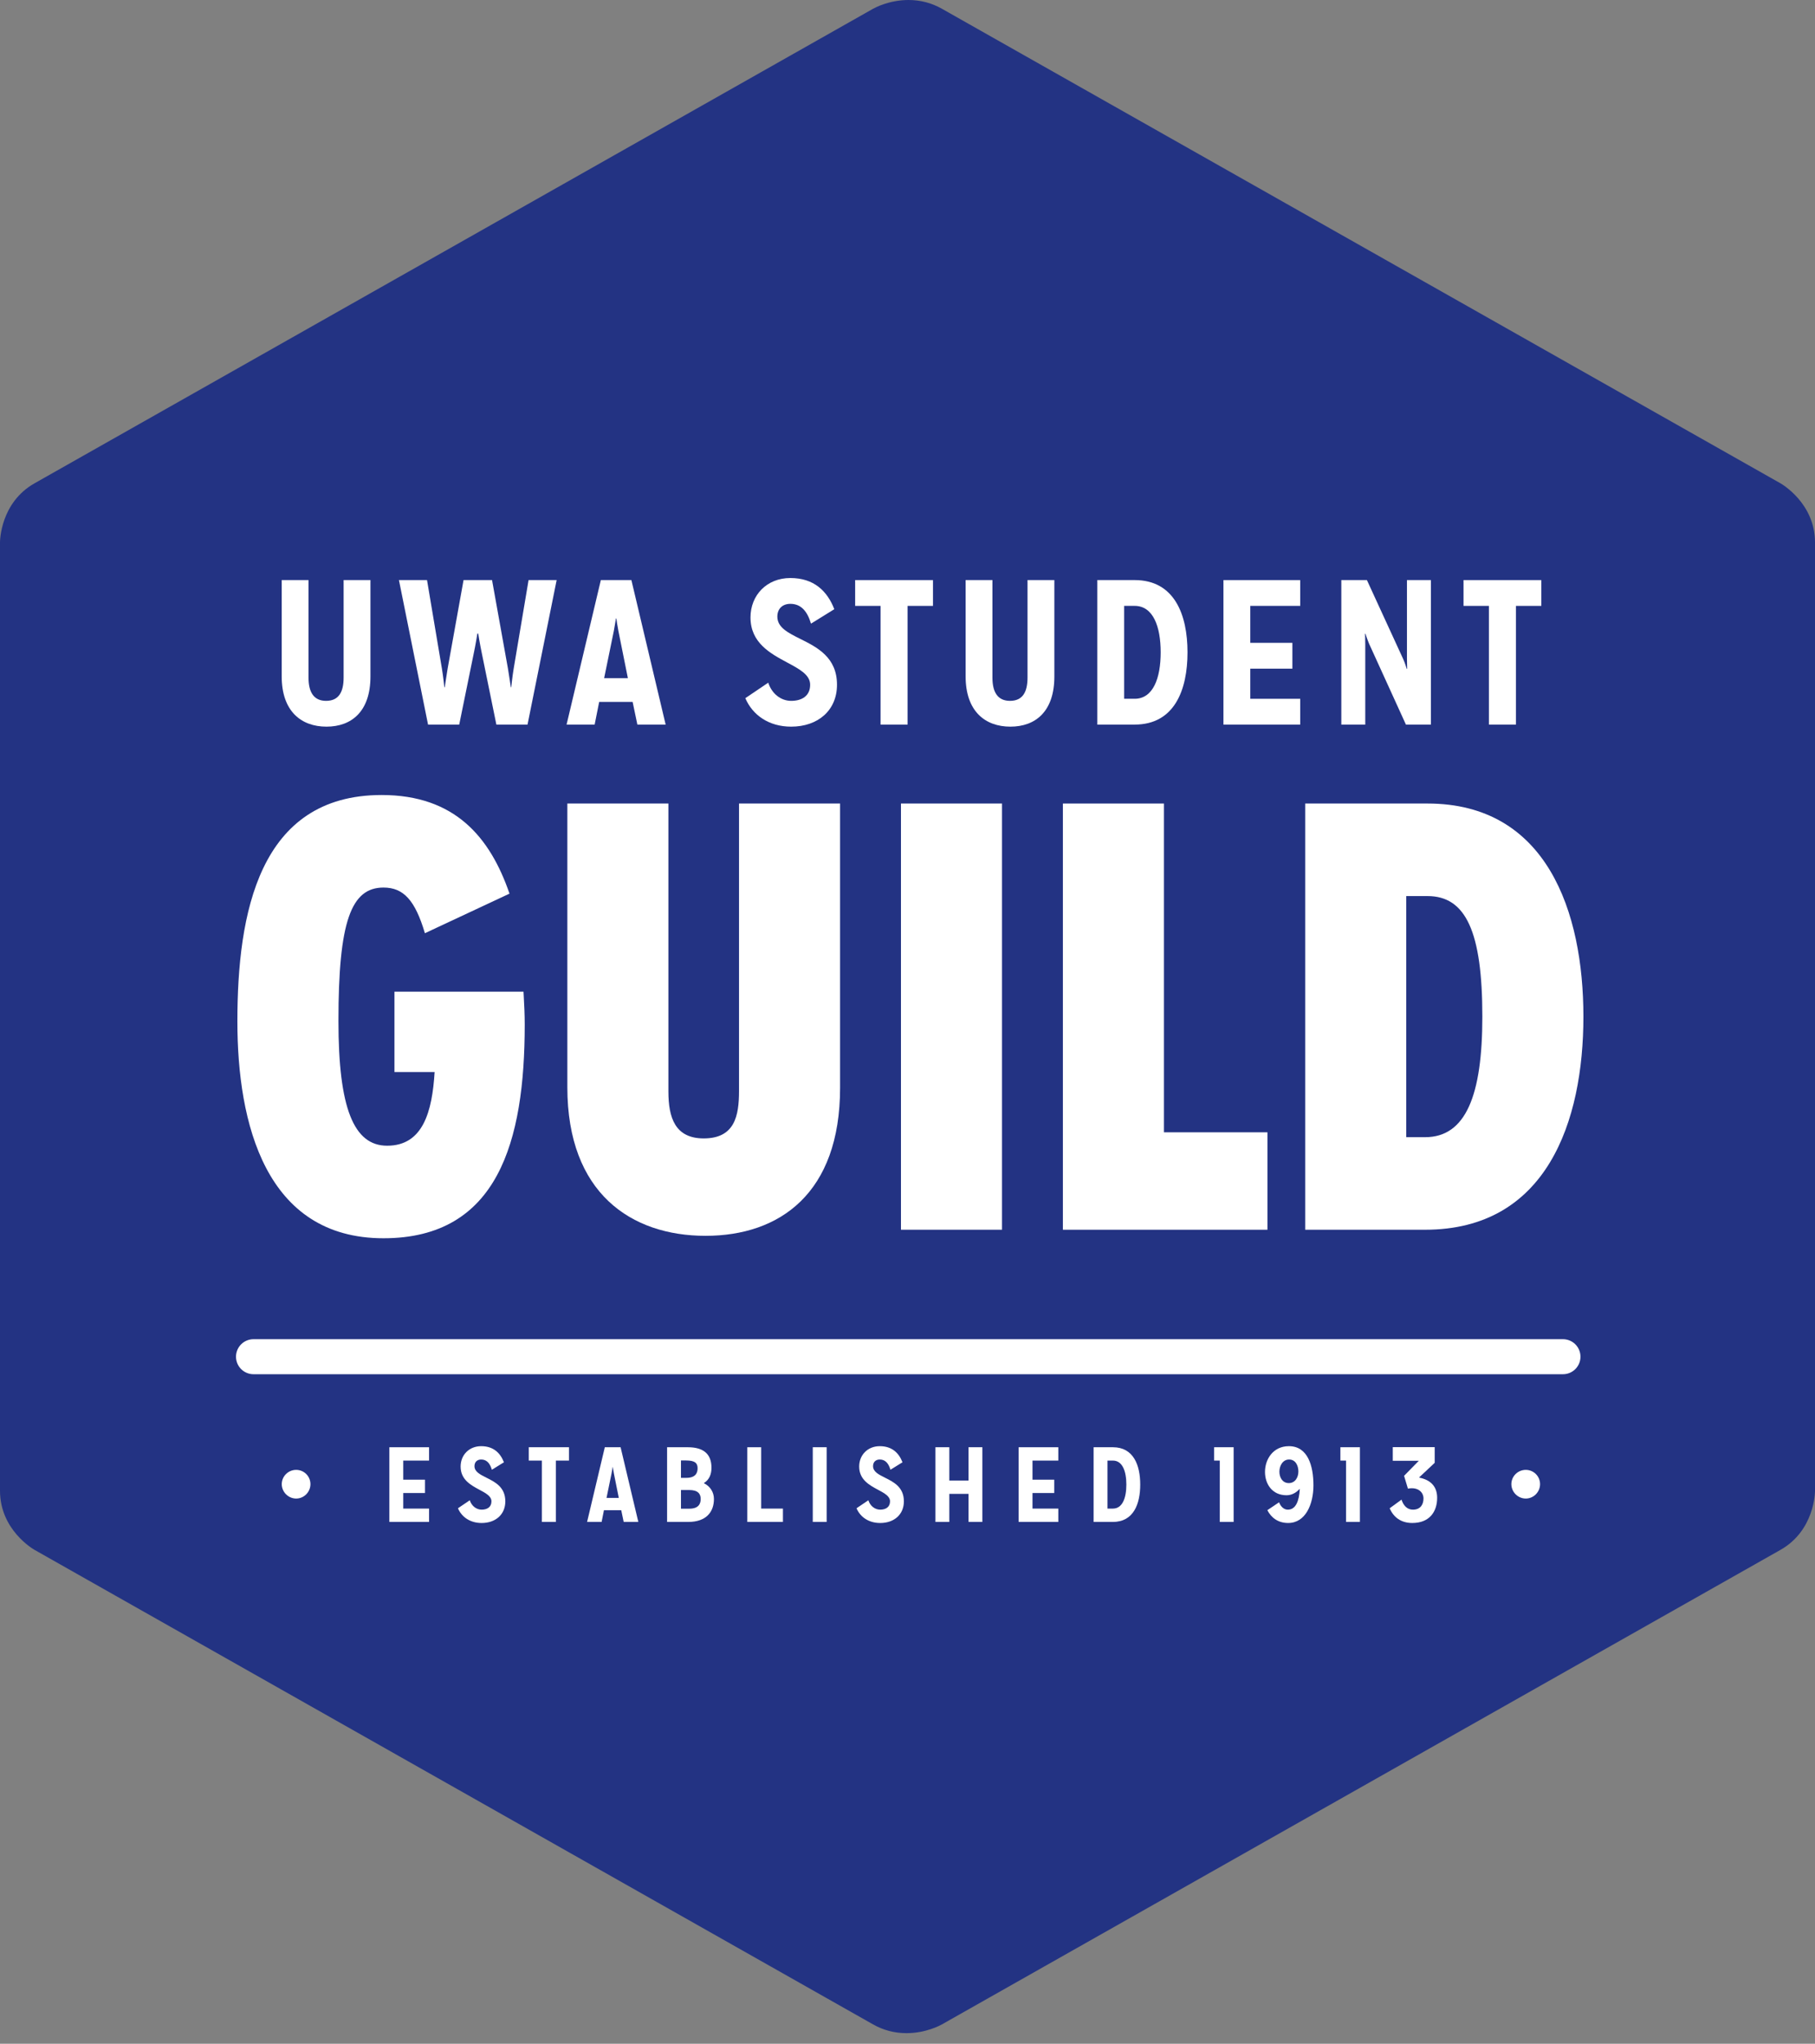 <?xml version="1.0" ?>
<svg xmlns="http://www.w3.org/2000/svg" viewBox="0 0 143 161" fill="none">
	<rect x="0" y="0" width="143" height="161" fill="#808080" stroke="none"/>
	<path fill-rule="evenodd" clip-rule="evenodd" d="M140.276 38.071L74.21 0.689C73.403 0.232 72.516 0 71.578 0C70.052 0 68.915 0.619 68.789 0.689L2.725 38.071C0.031 39.595 0 42.603 0 42.731V117.435C0 120.517 2.614 122.031 2.725 122.095L68.789 159.475C69.597 159.932 70.483 160.164 71.423 160.164C72.948 160.164 74.085 159.546 74.21 159.475L140.276 122.095C142.969 120.57 143 117.563 143 117.435V42.731C143 39.649 140.387 38.134 140.276 38.071Z" fill="#233383"/>
	<path d="M60.529 53.779C60.806 54.642 61.52 55.211 62.334 55.211C63.18 55.211 63.83 54.82 63.83 53.942C63.83 53.159 62.991 52.709 62.022 52.19C60.697 51.48 59.13 50.64 59.13 48.64C59.13 46.884 60.415 45.534 62.27 45.534C64.123 45.534 65.18 46.558 65.733 47.99L63.896 49.128C63.619 48.185 63.131 47.568 62.27 47.568C61.667 47.568 61.245 47.941 61.245 48.576C61.245 49.428 62.085 49.847 63.055 50.331C64.379 50.992 65.945 51.773 65.945 53.942C65.945 55.959 64.448 57.243 62.334 57.243C60.578 57.243 59.293 56.333 58.723 54.999L60.529 53.779Z" fill="#FFF"/>
	<path d="M37.336 51.422L36.181 57.081H33.725L31.432 45.697H33.644L34.815 52.657C34.913 53.227 35.009 54.137 35.009 54.137H35.043C35.043 54.137 35.173 53.227 35.27 52.657L36.522 45.697H38.767L40.018 52.657C40.116 53.227 40.246 54.137 40.246 54.137H40.279C40.279 54.137 40.376 53.227 40.474 52.657L41.645 45.697H43.857L41.563 57.081H39.108L37.953 51.422C37.823 50.819 37.677 49.909 37.677 49.909H37.612C37.612 49.909 37.466 50.819 37.336 51.422Z" fill="#FFF"/>
	<path d="M25.723 57.243C27.706 57.243 29.187 56.04 29.187 53.291V45.697H27.073V53.373C27.073 54.478 26.715 55.211 25.69 55.211C24.715 55.211 24.308 54.512 24.308 53.389V45.697H22.194V53.275C22.194 56.04 23.739 57.243 25.723 57.243Z" fill="#FFF"/>
	<path d="M30.215 97.545C39.231 97.545 41.342 89.919 41.342 80.71C41.342 79.909 41.305 79.219 41.264 78.446L41.246 78.119H31.078V84.451H34.243C34.052 87.568 33.332 90.255 30.503 90.255C27.864 90.255 26.665 87.281 26.665 80.422C26.665 72.556 27.673 69.918 30.215 69.918C31.797 69.918 32.709 70.925 33.477 73.515L40.143 70.397C38.608 65.936 35.826 62.628 30.07 62.628C20.382 62.628 18.703 71.98 18.703 80.47C18.703 88.48 20.909 97.545 30.215 97.545Z" fill="#FFF"/>
	<path d="M44.7 63.299V85.65C44.7 93.995 49.736 97.353 55.588 97.353C61.44 97.353 66.188 93.995 66.188 85.698V63.299H58.226V85.938C58.226 87.905 57.89 89.679 55.444 89.679C53.19 89.679 52.662 88.048 52.662 85.986V63.299H44.7Z" fill="#FFF"/>
	<path d="M78.947 96.873H70.985V63.298H78.947V96.873Z" fill="#FFF"/>
	<path d="M99.859 89.199H91.706V63.299H83.743V96.874H99.859V89.199Z" fill="#FFF"/>
	<path fill-rule="evenodd" clip-rule="evenodd" d="M112.474 63.299C121.874 63.299 124.753 71.836 124.753 80.086C124.753 88.336 121.874 96.874 112.282 96.874H102.833V63.299H112.474ZM112.474 70.589H110.795V89.583H112.282C115.496 89.583 116.791 86.273 116.791 80.086C116.791 73.419 115.496 70.589 112.474 70.589Z" fill="#FFF"/>
	<path fill-rule="evenodd" clip-rule="evenodd" d="M47.208 55.292H49.843L50.217 57.081H52.445L49.746 45.697H47.339L44.639 57.081H46.851L47.208 55.292ZM48.363 49.697C48.428 49.388 48.525 48.721 48.525 48.721H48.559C48.559 48.721 48.656 49.388 48.721 49.697L49.469 53.421H47.599L48.363 49.697Z" fill="#FFF"/>
	<path d="M69.377 57.081H71.507V47.73H73.508V45.697H67.376V47.73H69.377V57.081Z" fill="#FFF"/>
	<path d="M83.071 53.291C83.071 56.04 81.591 57.243 79.607 57.243C77.623 57.243 76.079 56.04 76.079 53.275V45.697H78.192V53.389C78.192 54.512 78.599 55.211 79.575 55.211C80.6 55.211 80.956 54.478 80.956 53.373V45.697H83.071V53.291Z" fill="#FFF"/>
	<path fill-rule="evenodd" clip-rule="evenodd" d="M93.561 51.389C93.561 48.429 92.537 45.696 89.398 45.696H86.455V57.08H89.398C92.537 57.08 93.561 54.348 93.561 51.389ZM88.569 47.729H89.398C90.845 47.729 91.448 49.339 91.448 51.389C91.448 53.438 90.845 55.047 89.398 55.047H88.569V47.729Z" fill="#FFF"/>
	<path d="M98.507 55.048H102.442V57.081H96.393V45.697H102.442V47.729H98.507V50.64H101.824V52.674H98.507V55.048Z" fill="#FFF"/>
	<path d="M107.566 50.771C107.566 50.413 107.549 49.925 107.549 49.925H107.582C107.582 49.925 107.728 50.381 107.858 50.69L110.77 57.081H112.737V45.697H110.851V51.861C110.851 52.04 110.858 52.301 110.863 52.485C110.866 52.585 110.868 52.662 110.868 52.69H110.834C110.834 52.69 110.689 52.202 110.558 51.925L107.696 45.697H105.68V57.081H107.566V50.771Z" fill="#FFF"/>
	<path d="M119.439 57.081H117.308V47.73H115.308V45.697H121.439V47.73H119.439V57.081Z" fill="#FFF"/>
	<path d="M23.334 115.79C22.711 115.79 22.199 116.294 22.199 116.916C22.199 117.529 22.711 118.05 23.334 118.05C23.956 118.05 24.459 117.529 24.459 116.916C24.459 116.294 23.956 115.79 23.334 115.79Z" fill="#FFF"/>
	<path d="M33.804 119.891H30.677V114.008H33.804V115.059H31.77V116.563H33.485V117.614H31.77V118.841H33.804V119.891Z" fill="#FFF"/>
	<path d="M37.383 115.496C37.383 115.168 37.601 114.974 37.912 114.974C38.358 114.974 38.61 115.293 38.754 115.781L39.703 115.193C39.417 114.453 38.87 113.924 37.912 113.924C36.954 113.924 36.291 114.622 36.291 115.529C36.291 116.563 37.101 116.997 37.786 117.364C38.287 117.633 38.72 117.865 38.72 118.27C38.72 118.723 38.384 118.925 37.947 118.925C37.527 118.925 37.157 118.631 37.013 118.185L36.081 118.815C36.375 119.504 37.039 119.976 37.947 119.976C39.039 119.976 39.813 119.311 39.813 118.27C39.813 117.149 39.004 116.745 38.319 116.404C37.818 116.153 37.383 115.936 37.383 115.496Z" fill="#FFF"/>
	<path d="M42.694 115.059H41.661V114.007H44.829V115.059H43.796V119.891H42.694V115.059Z" fill="#FFF"/>
	<path fill-rule="evenodd" clip-rule="evenodd" d="M47.652 114.008L46.256 119.891H47.4L47.584 118.967H48.946L49.139 119.891H50.292L48.896 114.008H47.652ZM47.787 118.001L48.181 116.076C48.216 115.916 48.266 115.571 48.266 115.571H48.282C48.282 115.571 48.333 115.916 48.367 116.076L48.754 118.001H47.787Z" fill="#FFF"/>
	<path fill-rule="evenodd" clip-rule="evenodd" d="M55.468 116.823V116.849C55.947 117.075 56.249 117.547 56.249 118.085C56.249 119.085 55.661 119.892 54.224 119.892H52.559V114.008H54.19C55.425 114.008 56.056 114.537 56.056 115.629C56.056 116.134 55.879 116.572 55.468 116.823ZM54.055 115.05H53.652V116.42H54.064C54.762 116.42 54.963 116.075 54.963 115.664C54.963 115.26 54.753 115.05 54.055 115.05ZM53.652 118.849H54.307C55.005 118.849 55.206 118.497 55.206 118.085C55.206 117.681 54.996 117.378 54.3 117.378H53.652V118.849Z" fill="#FFF"/>
	<path d="M59.971 114.008H58.879V119.891H61.686V118.841H59.971V114.008Z" fill="#FFF"/>
	<path d="M65.13 119.891H64.037V114.007H65.13V119.891Z" fill="#FFF"/>
	<path d="M68.786 115.496C68.786 115.168 69.004 114.974 69.315 114.974C69.76 114.974 70.013 115.293 70.156 115.781L71.105 115.193C70.82 114.453 70.273 113.924 69.315 113.924C68.357 113.924 67.693 114.622 67.693 115.529C67.693 116.563 68.504 116.997 69.188 117.364C69.689 117.633 70.123 117.865 70.123 118.27C70.123 118.723 69.786 118.925 69.349 118.925C68.929 118.925 68.559 118.631 68.416 118.185L67.483 118.815C67.778 119.504 68.441 119.976 69.349 119.976C70.442 119.976 71.215 119.311 71.215 118.27C71.215 117.149 70.406 116.745 69.722 116.404C69.22 116.153 68.786 115.936 68.786 115.496Z" fill="#FFF"/>
	<path d="M74.794 116.63H76.307V114.007H77.399V119.891H76.307V117.681H74.794V119.891H73.701V114.007H74.794V116.63Z" fill="#FFF"/>
	<path d="M80.256 119.891H83.382V118.841H81.348V117.614H83.063V116.563H81.348V115.059H83.382V114.008H80.256V119.891Z" fill="#FFF"/>
	<path fill-rule="evenodd" clip-rule="evenodd" d="M86.163 114.008H87.684C89.307 114.008 89.836 115.42 89.836 116.95C89.836 118.48 89.307 119.891 87.684 119.891H86.163V114.008ZM87.255 118.841H87.684C88.432 118.841 88.743 118.009 88.743 116.95C88.743 115.89 88.432 115.059 87.684 115.059H87.255V118.841Z" fill="#FFF"/>
	<path d="M95.658 115.059H96.104V119.891H97.196V114.007H95.658V115.059Z" fill="#FFF"/>
	<path fill-rule="evenodd" clip-rule="evenodd" d="M99.666 115.95C99.666 114.957 100.305 113.924 101.549 113.924C103.045 113.924 103.483 115.479 103.483 117.009C103.483 118.488 102.868 119.975 101.49 119.975C100.683 119.975 100.154 119.546 99.851 118.967L100.776 118.345C100.91 118.698 101.162 118.925 101.465 118.925C102.096 118.925 102.356 118.236 102.407 117.302L102.389 117.295C102.146 117.571 101.785 117.79 101.365 117.79C100.221 117.79 99.666 116.891 99.666 115.95ZM100.801 115.933C100.801 116.387 101.044 116.832 101.541 116.832C102.045 116.832 102.297 116.378 102.297 115.915C102.297 115.453 102.07 114.974 101.566 114.974C101.07 114.974 100.801 115.462 100.801 115.933Z" fill="#FFF"/>
	<path d="M105.607 115.059H106.053V119.891H107.145V114.007H105.607V115.059Z" fill="#FFF"/>
	<path d="M111.817 116.379L111.826 116.403C112.717 116.58 113.23 117.101 113.23 117.992C113.23 119.068 112.641 119.975 111.272 119.975C110.364 119.975 109.784 119.505 109.489 118.816L110.423 118.135C110.565 118.58 110.852 118.925 111.322 118.925C111.944 118.925 112.154 118.479 112.154 118.042C112.154 117.555 111.725 117.118 110.927 117.269L110.624 116.26L111.784 115.075H109.734V113.999H113.037V115.235L111.817 116.379Z" fill="#FFF"/>
	<path d="M120.212 115.79C119.589 115.79 119.077 116.294 119.077 116.916C119.077 117.529 119.589 118.05 120.212 118.05C120.834 118.05 121.338 117.529 121.338 116.916C121.338 116.294 120.834 115.79 120.212 115.79Z" fill="#FFF"/>
	<path d="M19.974 105.496H123.142C123.905 105.496 124.522 106.114 124.522 106.877C124.522 107.638 123.905 108.256 123.142 108.256H19.974C19.212 108.256 18.594 107.638 18.594 106.877C18.594 106.114 19.212 105.496 19.974 105.496Z" fill="#FFF"/>
</svg>